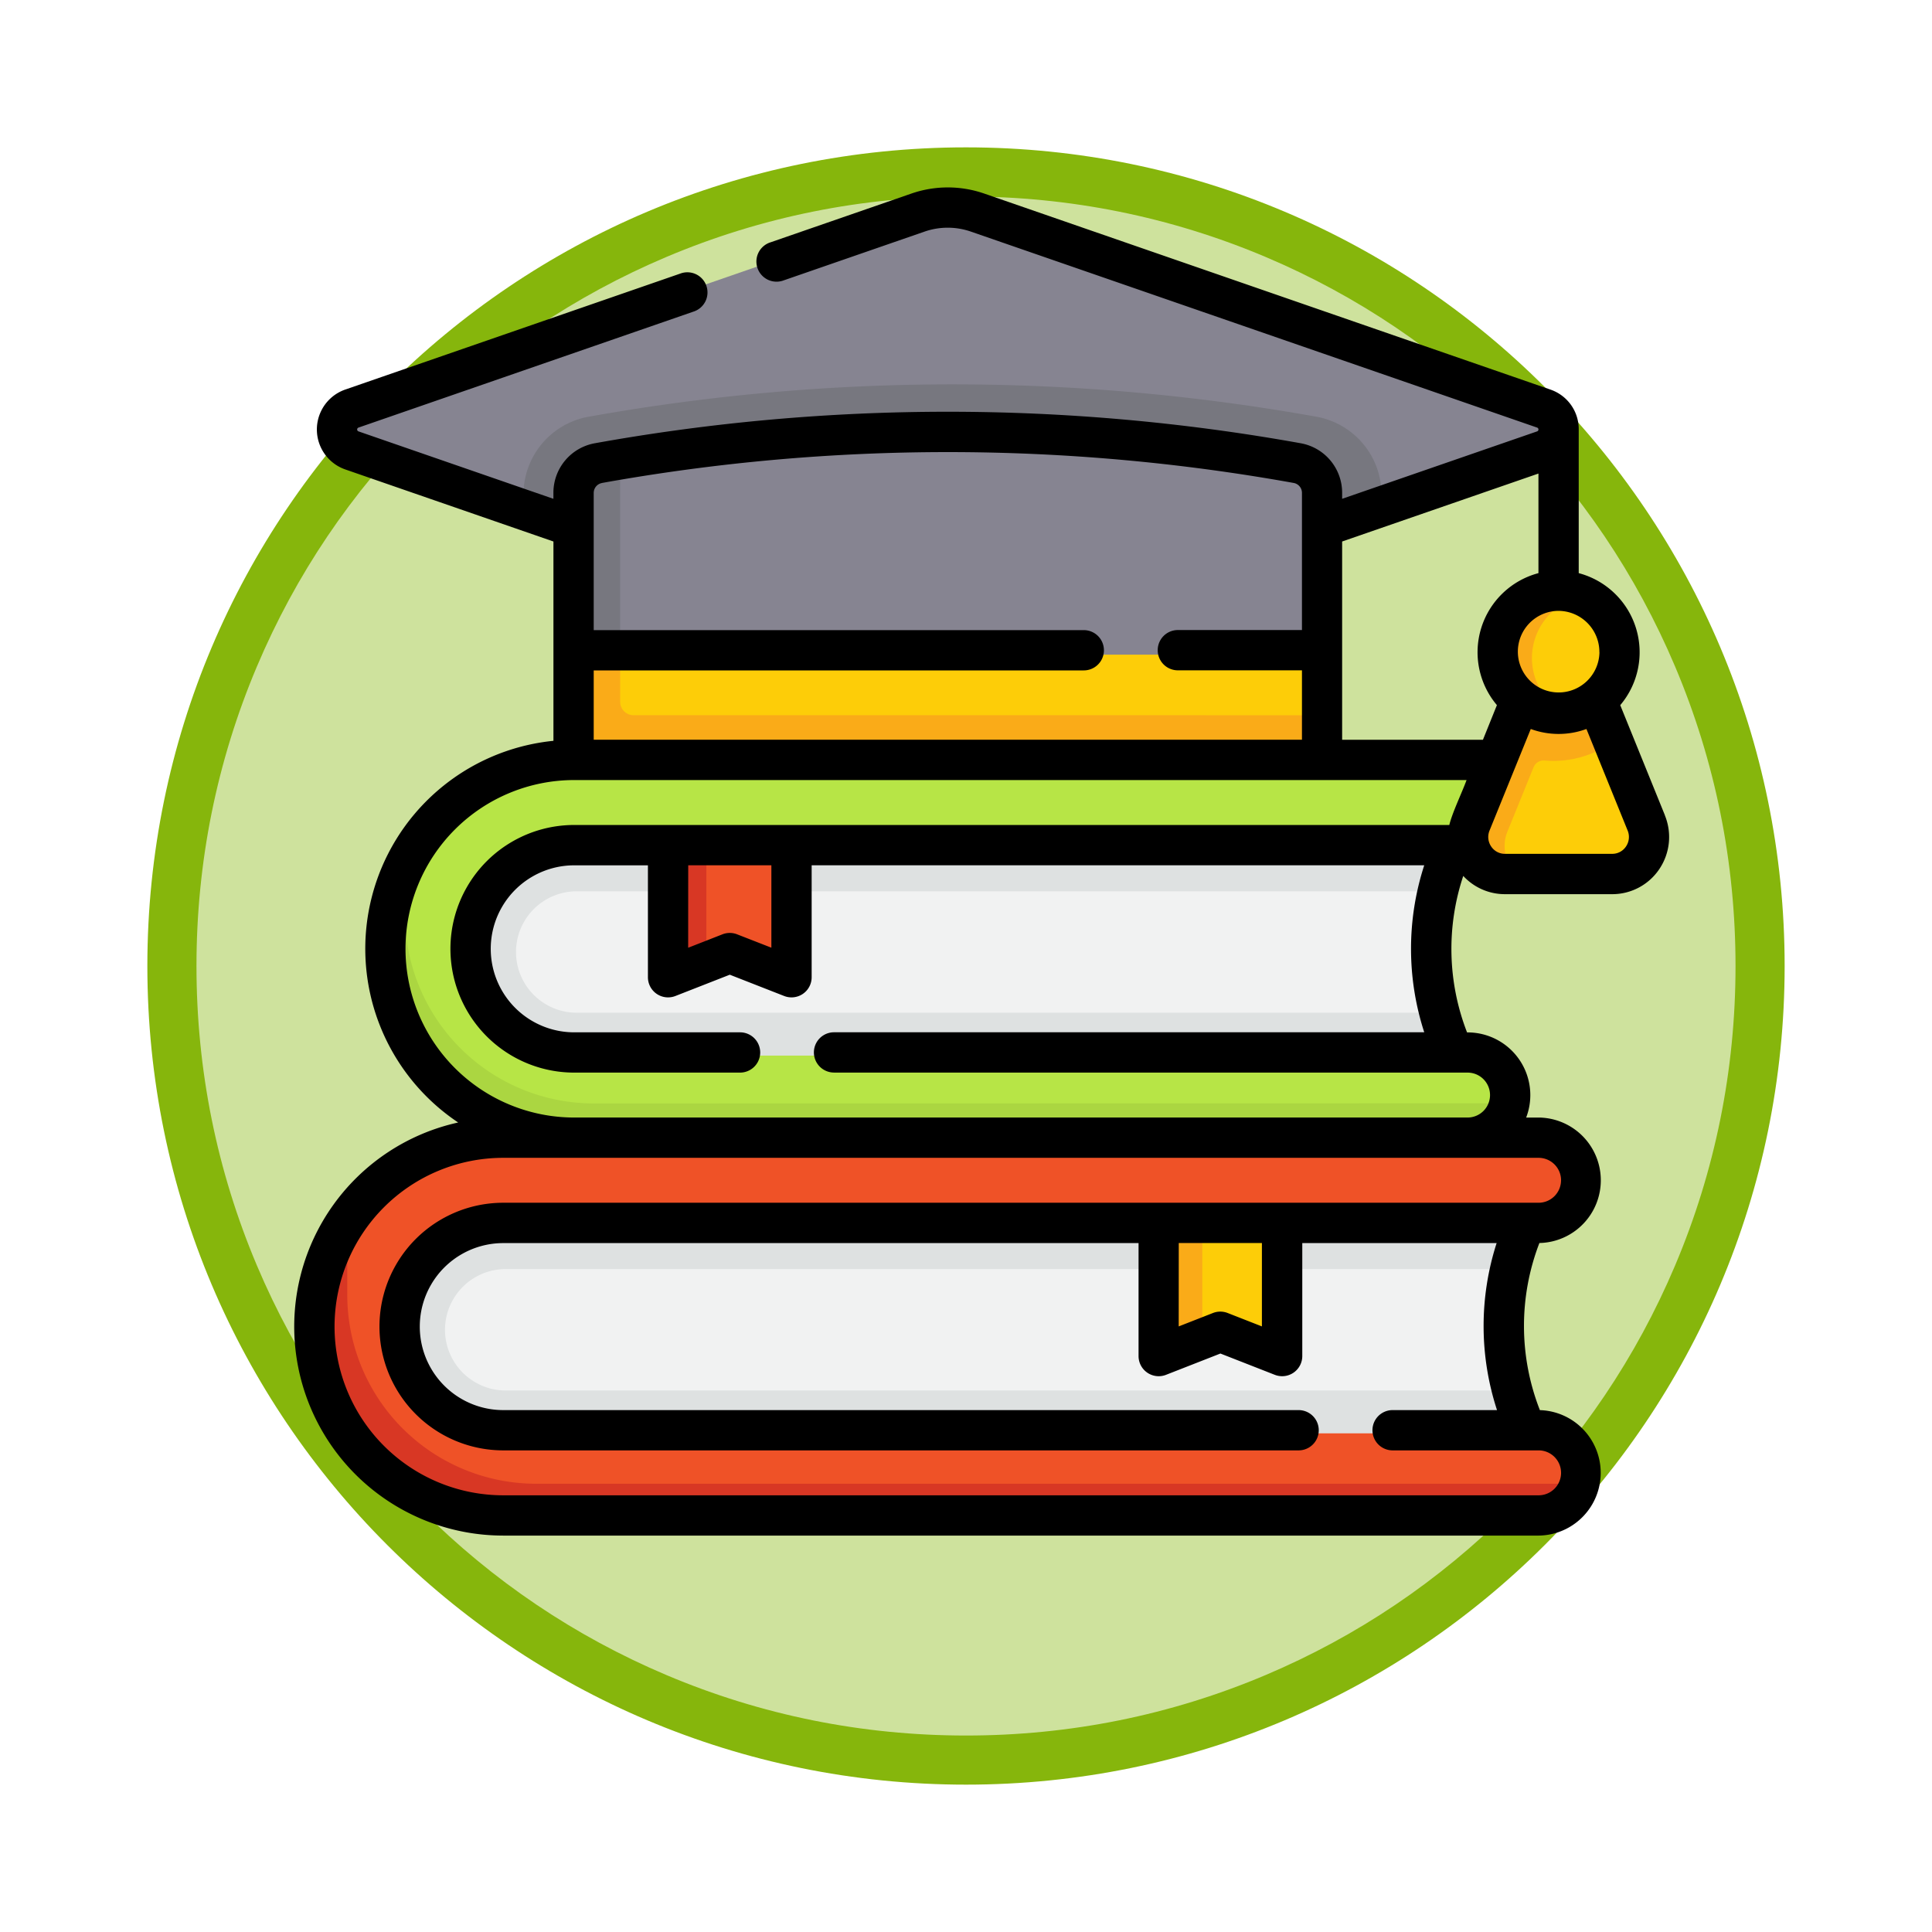 <svg xmlns="http://www.w3.org/2000/svg" xmlns:xlink="http://www.w3.org/1999/xlink" width="118" height="118" viewBox="0 0 118 118">
  <defs>
    <filter id="Trazado_982547" x="0" y="0" width="118" height="118" filterUnits="userSpaceOnUse">
      <feOffset dy="3" input="SourceAlpha"/>
      <feGaussianBlur stdDeviation="3" result="blur"/>
      <feFlood flood-opacity="0.161"/>
      <feComposite operator="in" in2="blur"/>
      <feComposite in="SourceGraphic"/>
    </filter>
  </defs>
  <g id="Grupo_1208244" data-name="Grupo 1208244" transform="translate(-320.542 -6186.88)">
    <g id="Grupo_1207756" data-name="Grupo 1207756" transform="translate(329.542 6192.88)">
      <g id="Grupo_1176832" data-name="Grupo 1176832">
        <g id="Grupo_1176356" data-name="Grupo 1176356">
          <g id="Grupo_1172970" data-name="Grupo 1172970" transform="translate(0)">
            <g id="Grupo_1171971" data-name="Grupo 1171971">
              <g id="Grupo_1167337" data-name="Grupo 1167337">
                <g id="Grupo_1166720" data-name="Grupo 1166720">
                  <g id="Grupo_1164305" data-name="Grupo 1164305">
                    <g id="Grupo_1163948" data-name="Grupo 1163948">
                      <g id="Grupo_1158168" data-name="Grupo 1158168">
                        <g id="Grupo_1152576" data-name="Grupo 1152576">
                          <g id="Grupo_1148633" data-name="Grupo 1148633">
                            <g id="Grupo_1148525" data-name="Grupo 1148525">
                              <g transform="matrix(1, 0, 0, 1, -9, -6)" filter="url(#Trazado_982547)">
                                <g id="Trazado_982547-2" data-name="Trazado 982547" transform="translate(9 6)" fill="#cee29d">
                                  <path d="M 50 98.5 C 43.452 98.5 37.1 97.218 31.122 94.689 C 25.347 92.247 20.16 88.749 15.705 84.295 C 11.251 79.84 7.753 74.653 5.311 68.878 C 2.782 62.9 1.5 56.548 1.5 50 C 1.5 43.452 2.782 37.1 5.311 31.122 C 7.753 25.347 11.251 20.16 15.705 15.705 C 20.16 11.251 25.347 7.753 31.122 5.311 C 37.1 2.782 43.452 1.5 50 1.5 C 56.548 1.5 62.9 2.782 68.878 5.311 C 74.653 7.753 79.84 11.251 84.295 15.705 C 88.749 20.16 92.247 25.347 94.689 31.122 C 97.218 37.1 98.5 43.452 98.5 50 C 98.5 56.548 97.218 62.9 94.689 68.878 C 92.247 74.653 88.749 79.84 84.295 84.295 C 79.84 88.749 74.653 92.247 68.878 94.689 C 62.9 97.218 56.548 98.5 50 98.5 Z" stroke="none"/>
                                  <path d="M 50 3 C 43.654 3 37.499 4.242 31.706 6.692 C 26.11 9.059 21.083 12.449 16.766 16.766 C 12.449 21.083 9.059 26.11 6.692 31.706 C 4.242 37.499 3 43.654 3 50 C 3 56.346 4.242 62.501 6.692 68.294 C 9.059 73.89 12.449 78.917 16.766 83.234 C 21.083 87.551 26.11 90.941 31.706 93.308 C 37.499 95.758 43.654 97 50 97 C 56.346 97 62.501 95.758 68.294 93.308 C 73.89 90.941 78.917 87.551 83.234 83.234 C 87.551 78.917 90.941 73.89 93.308 68.294 C 95.758 62.501 97 56.346 97 50 C 97 43.654 95.758 37.499 93.308 31.706 C 90.941 26.11 87.551 21.083 83.234 16.766 C 78.917 12.449 73.89 9.059 68.294 6.692 C 62.501 4.242 56.346 3 50 3 M 50 0 C 77.614 0 100 22.386 100 50 C 100 77.614 77.614 100 50 100 C 22.386 100 0 77.614 0 50 C 0 22.386 22.386 0 50 0 Z" stroke="none" fill="#86b60c"/>
                                </g>
                              </g>
                            </g>
                          </g>
                        </g>
                      </g>
                    </g>
                  </g>
                </g>
              </g>
            </g>
          </g>
        </g>
      </g>
    </g>
    <g id="educacion_4_" data-name="educacion (4)" transform="translate(338.515 6193.346)">
      <g id="Grupo_1208233" data-name="Grupo 1208233" transform="translate(1.438 6.014)">
        <path id="Trazado_1050319" data-name="Trazado 1050319" d="M117.729,234.635a16.524,16.524,0,0,0-.1,12.238l1.348,2.64H60.8s-10.832-6.086,0-16.918l57.677-1.189Z" transform="translate(-48.24 -195.301)" fill="#f1f2f2"/>
        <path id="Trazado_1050320" data-name="Trazado 1050320" d="M118.981,249.512H60.8s-10.832-6.087,0-16.918l57.678-1.189-.748,3.229a15.843,15.843,0,0,0-.822,2.624H64.116a3.708,3.708,0,1,0,0,7.415h52.813a14.241,14.241,0,0,0,.7,2.2Z" transform="translate(-48.242 -195.3)" fill="#dee1e1"/>
        <path id="Trazado_1050321" data-name="Trazado 1050321" d="M102.934,241.914l-53.18-.084c-6.371,0-11.843-4.064-11.843-10.436,0-1.407-.245-3.252.216-4.5a11.541,11.541,0,0,1,10.823-7.534h54.558a2.6,2.6,0,0,1,0,5.2H62.217l-4.032.947-3.507-.947H48.95a6.332,6.332,0,0,0,0,12.664h54.558a2.6,2.6,0,0,1,2.584,2.908c-.152,1.293-1.825,1.776-3.158,1.776Z" transform="translate(-33.076 -185.233)" fill="#b7e546"/>
        <path id="Trazado_1050322" data-name="Trazado 1050322" d="M103.886,275.144a2.6,2.6,0,0,1-2.583,2.3l-26.954,1.615-27.6-1.615a11.541,11.541,0,0,1-10.553-16.2v2.372a11.536,11.536,0,0,0,11.537,11.537Z" transform="translate(-30.871 -220.238)" fill="#abd641"/>
        <path id="Trazado_1050323" data-name="Trazado 1050323" d="M149.092,258.678v-7.586h-5.407l-1.92.193.115,7.065a.328.328,0,0,0,.448.305l1.357-.332,1.518-.594a.327.327,0,0,1,.239,0l3.2,1.254A.328.328,0,0,0,149.092,258.678Z" transform="translate(-119.951 -211.759)" fill="#ef5227"/>
        <path id="Trazado_1050324" data-name="Trazado 1050324" d="M142.6,251.1v7.231l-1.684.659a.328.328,0,0,1-.448-.305V251.1Z" transform="translate(-118.869 -211.761)" fill="#d83724"/>
        <path id="Trazado_1050325" data-name="Trazado 1050325" d="M149.836,173.509v3.7l-.164,1.64A1.148,1.148,0,0,1,148.524,180l-43.712-.164a1.147,1.147,0,0,1-1.148-1.148l-.328-5.175,22.439-1.072Z" transform="translate(-87.825 -146.004)" fill="#fdcd08"/>
        <path id="Trazado_1050326" data-name="Trazado 1050326" d="M438.942,197.8c-1.027,2.531-2.06,5.028-3.087,7.559a2.3,2.3,0,0,0,2.109,3.171l1.9.164h4.618a2.3,2.3,0,0,0,2.109-3.171l-2.141-5.278L443.1,197.8h-4.16Z" transform="translate(-365.662 -167.206)" fill="#fdcd08"/>
        <path id="Trazado_1050327" data-name="Trazado 1050327" d="M439.762,198.971a6.235,6.235,0,0,0,3.853-.933l-1.151-2.878-1.9.569h0l-2.48-.331c-.313.773-.769,1.869-1.082,2.642h0l-2.141,5.276a2.3,2.3,0,0,0,2.108,3.17h2.624a2.3,2.3,0,0,1-2.108-3.17l1.6-3.94A.663.663,0,0,1,439.762,198.971Z" transform="translate(-364.829 -165.001)" fill="#faab18"/>
        <path id="Trazado_1050328" data-name="Trazado 1050328" d="M454.779,161.593a3.821,3.821,0,0,0-2.556-3.616c-.386-.134-.946.1-1.376.1a3.221,3.221,0,0,0-3.378,3.512,3.337,3.337,0,0,0,3.655,3.377c.431,0,.713.372,1.1.238A3.821,3.821,0,0,0,454.779,161.593Z" transform="translate(-375.514 -133.882)" fill="#fdcd08"/>
        <path id="Trazado_1050329" data-name="Trazado 1050329" d="M450.892,164.363a3.73,3.73,0,0,1-1.23.207,3.823,3.823,0,0,1,0-7.645,3.73,3.73,0,0,1,1.23.207,3.836,3.836,0,0,0,0,7.231Z" transform="translate(-374.183 -133.036)" fill="#faab18"/>
        <path id="Trazado_1050330" data-name="Trazado 1050330" d="M88.694,26.366,77.875,30.111l-2.952-.3-21,8.594a6.882,6.882,0,0,1-4.5,0l-21-8.259-2.952-.032L14.652,26.366a1.377,1.377,0,0,1,0-2.6l35.18-12.178a5.627,5.627,0,0,1,3.682,0l35.18,12.178A1.377,1.377,0,0,1,88.694,26.366Z" transform="translate(-12.912 -11.277)" fill="#868491"/>
        <path id="Trazado_1050331" data-name="Trazado 1050331" d="M137.741,85.045v1.11l-23.951,8.291a6.882,6.882,0,0,1-4.5,0l-23.95-8.291v-1.11a4.825,4.825,0,0,1,3.976-4.753,125.969,125.969,0,0,1,44.453,0,4.829,4.829,0,0,1,3.976,4.753Z" transform="translate(-72.778 -67.32)" fill="#77777f"/>
        <path id="Trazado_1050332" data-name="Trazado 1050332" d="M151.508,100.092v9.78H105.5l-.164-9.452a1.877,1.877,0,0,1,1.545-1.847c.469-.084.61-.493,1.079-.572a122.979,122.979,0,0,1,42,.244,1.878,1.878,0,0,1,1.545,1.847Z" transform="translate(-89.497 -82.367)" fill="#868491"/>
        <path id="Trazado_1050333" data-name="Trazado 1050333" d="M149.836,177.208v1.8a1.148,1.148,0,0,1-1.148,1.148h-44.2a1.148,1.148,0,0,1-1.148-1.148v-5.5l1.476-1.072,1.476,1.072v2.878a.82.82,0,0,0,.82.82Z" transform="translate(-87.825 -146.004)" fill="#faab18"/>
        <path id="Trazado_1050334" data-name="Trazado 1050334" d="M106.288,106.6v11.87h-2.952v-9.78a1.877,1.877,0,0,1,1.545-1.847C105.35,106.764,105.819,106.682,106.288,106.6Z" transform="translate(-87.825 -90.97)" fill="#77777f"/>
        <path id="Trazado_1050335" data-name="Trazado 1050335" d="M103.178,394.64a15.432,15.432,0,0,1,0-11.811l.5-2.217H36.609s-7.55,8.208.491,16.248l67.014.5Z" transform="translate(-29.355 -320.034)" fill="#f1f2f2"/>
        <path id="Trazado_1050336" data-name="Trazado 1050336" d="M104.113,397.364l-67.013-.5c-8.042-8.04-.49-16.247-.49-16.247l67.39.124-.821,2.091a15.367,15.367,0,0,0-.733,2.237H40.892a3.708,3.708,0,1,0,0,7.415h61.573a15.559,15.559,0,0,0,.713,2.16Z" transform="translate(-29.355 -320.038)" fill="#dee1e1"/>
        <path id="Trazado_1050337" data-name="Trazado 1050337" d="M86.891,382.531l-60.637-.112c-6.371,0-11.977-3.6-11.977-9.967,0-2.022-.495-4.806.419-6.459a11.533,11.533,0,0,1,10.1-5.961H88.03a2.6,2.6,0,0,1,0,5.2H72.363l-4.094.906-3.446-.906H24.8a6.332,6.332,0,0,0,0,12.664H88.03a2.6,2.6,0,0,1,2.56,3.072C90.369,382.186,88.167,382.531,86.891,382.531Z" transform="translate(-13.262 -302.832)" fill="#ef5227"/>
        <path id="Trazado_1050338" data-name="Trazado 1050338" d="M86.1,408.186a2.605,2.605,0,0,1-2.56,2.132H20.3a11.538,11.538,0,0,1-9.733-17.733v4.064a11.536,11.536,0,0,0,11.537,11.537Z" transform="translate(-8.768 -330.044)" fill="#d83724"/>
        <path id="Trazado_1050339" data-name="Trazado 1050339" d="M331.736,399.4v-7.647h-5.079l-2.253.137.121,7.182a.328.328,0,0,0,.448.305l1.684-.46,1.19-.466a.327.327,0,0,1,.239,0l3.2,1.254A.328.328,0,0,0,331.736,399.4Z" transform="translate(-272.635 -329.346)" fill="#fdcd08"/>
        <path id="Trazado_1050340" data-name="Trazado 1050340" d="M325.6,391.745v7.166l-2.012.787a.328.328,0,0,1-.448-.305v-7.648Z" transform="translate(-271.578 -329.342)" fill="#faab18"/>
      </g>
      <path id="Trazado_1050341" data-name="Trazado 1050341" d="M83.716,43.333l-2.73-6.73a5,5,0,0,0-2.536-8.064c0-.324,0-8.43,0-8.773a2.553,2.553,0,0,0-1.738-2.441L42.128,5.352a6.791,6.791,0,0,0-4.425,0L29.092,8.333a1.23,1.23,0,1,0,.8,2.325l8.611-2.981a4.319,4.319,0,0,1,2.815,0L75.907,19.649a.123.123,0,0,1,0,.233L64,24v-.368a3.071,3.071,0,0,0-2.532-3.026,121.7,121.7,0,0,0-43.109,0,3.072,3.072,0,0,0-2.532,3.026V24L3.924,19.882a.123.123,0,0,1,0-.233L24.372,12.57a1.23,1.23,0,1,0-.8-2.325L3.119,17.325a2.583,2.583,0,0,0,0,4.882l12.71,4.4V38.781a12.762,12.762,0,0,0-5.818,23.311,12.765,12.765,0,0,0,2.755,25.23H76a3.832,3.832,0,0,0,.078-7.662,14.093,14.093,0,0,1-.03-10.207A3.832,3.832,0,0,0,76,61.79h-.76a3.83,3.83,0,0,0-3.577-5.2h-.033a14.084,14.084,0,0,1-.232-9.557,3.455,3.455,0,0,0,2.54,1.114H80.5a3.46,3.46,0,0,0,2.873-1.533,3.5,3.5,0,0,0,.34-3.277Zm-4-9.963a2.492,2.492,0,1,1-2.492-2.527A2.512,2.512,0,0,1,79.712,33.37ZM75.99,22.457v6.082A5,5,0,0,0,73.453,36.6L72.6,38.717H64V26.607ZM18.8,23.031a119.273,119.273,0,0,1,42.24,0,.614.614,0,0,1,.506.6v8.384h-7.58a1.23,1.23,0,1,0,0,2.46h7.58v4.238H18.289V34.48H48.221a1.23,1.23,0,1,0,0-2.46H18.289V23.635a.614.614,0,0,1,.506-.6ZM77.37,65.622A1.374,1.374,0,0,1,76,66.994H12.766a7.562,7.562,0,1,0,0,15.124H61.342a1.23,1.23,0,1,0,0-2.46H12.766a5.1,5.1,0,1,1,0-10.2h38.8v6.9a1.23,1.23,0,0,0,1.679,1.145l3.321-1.3,3.321,1.3a1.23,1.23,0,0,0,1.679-1.145v-6.9H73.436a16.51,16.51,0,0,0,.024,10.2H67.082a1.23,1.23,0,0,0,0,2.46H76a1.372,1.372,0,1,1,0,2.744H12.766a10.306,10.306,0,0,1,0-20.612H76a1.374,1.374,0,0,1,1.372,1.372ZM54.022,69.454H59.1v5.093l-2.091-.819a1.229,1.229,0,0,0-.9,0l-2.091.819ZM32.967,59.045H71.661a1.372,1.372,0,0,1,0,2.744H17.1a10.306,10.306,0,0,1,0-20.612H71.6c-.3.816-.866,1.972-1.054,2.744H17.1a7.562,7.562,0,1,0,0,15.124H27.227a1.23,1.23,0,1,0,0-2.46H17.1a5.1,5.1,0,1,1,0-10.2h4.5v6.836a1.23,1.23,0,0,0,1.679,1.145l3.321-1.3,3.321,1.3A1.23,1.23,0,0,0,31.6,53.218V46.382H69.015a16.511,16.511,0,0,0,0,10.2H32.967a1.23,1.23,0,0,0,0,2.46ZM24.061,46.382H29.14v5.034L27.049,50.6a1.229,1.229,0,0,0-.9,0l-2.091.819Zm57.275-1.146a1,1,0,0,1-.832.447H73.936a1,1,0,0,1-.832-.447,1.031,1.031,0,0,1-.1-.978l2.517-6.2a4.924,4.924,0,0,0,3.4,0l2.516,6.2A1.031,1.031,0,0,1,81.336,45.236Z" transform="translate(0 0)"/>
    </g>
  </g>
</svg>
